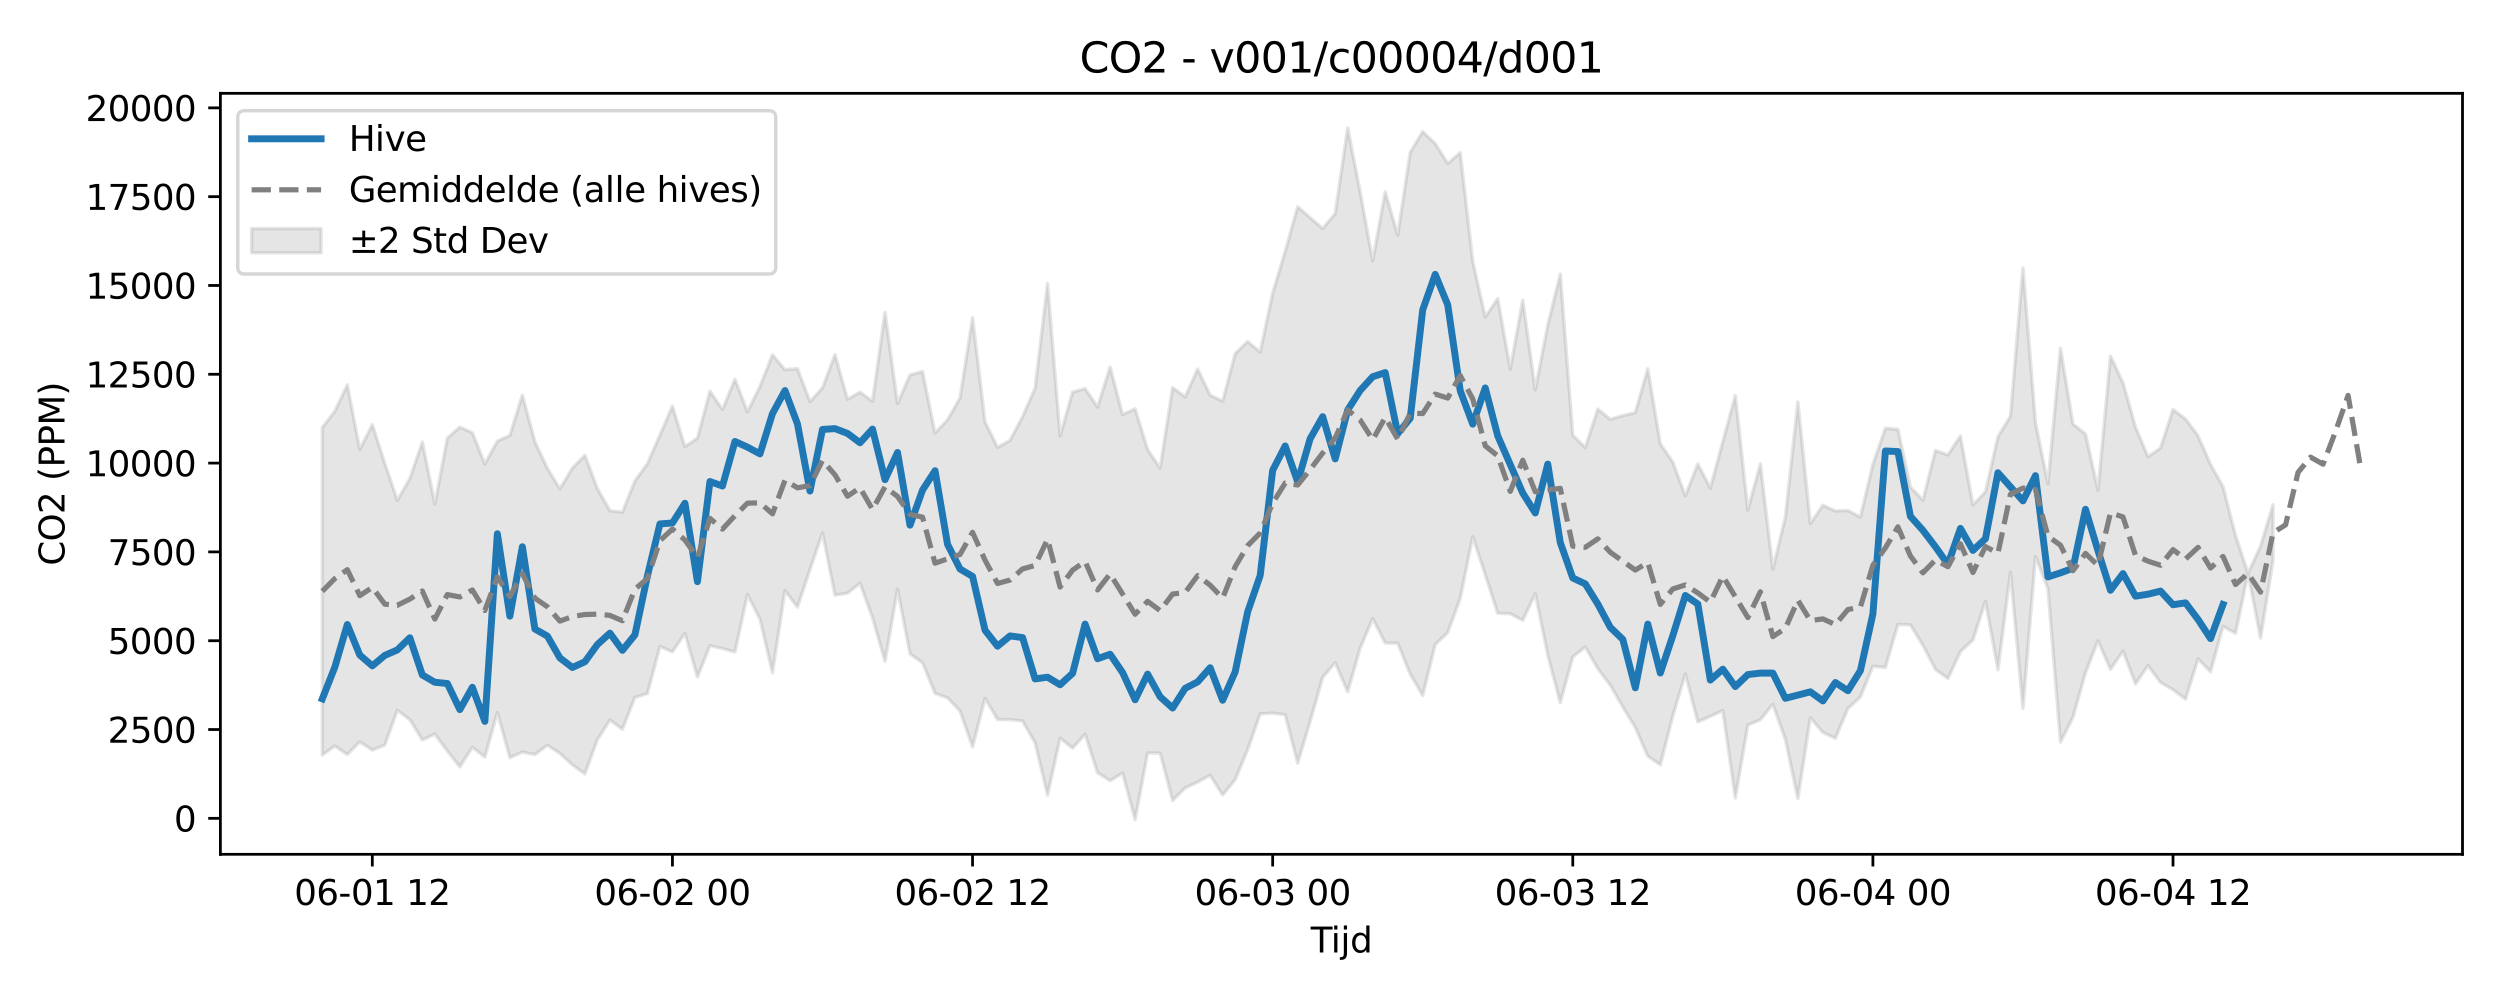 <?xml version="1.0" encoding="utf-8" standalone="no"?>
<!DOCTYPE svg PUBLIC "-//W3C//DTD SVG 1.1//EN"
  "http://www.w3.org/Graphics/SVG/1.1/DTD/svg11.dtd">
<svg xmlns:xlink="http://www.w3.org/1999/xlink" width="720pt" height="288pt" viewBox="0 0 720 288" xmlns="http://www.w3.org/2000/svg" version="1.1">
 <defs>
  <style type="text/css">*{stroke-linejoin: round; stroke-linecap: butt}</style>
 </defs>
 <g id="figure_1">
  <g id="patch_1">
   <path d="M 0 288 
L 720 288 
L 720 0 
L 0 0 
z
" style="fill: #ffffff"/>
  </g>
  <g id="axes_1">
   <g id="patch_2">
    <path d="M 63.47 246.04 
L 709.2 246.04 
L 709.2 26.88 
L 63.47 26.88 
z
" style="fill: #ffffff"/>
   </g>
   <g id="FillBetweenPolyCollection_1">
    <defs>
     <path id="m5e77c7e048" d="M 92.821 -164.884 
L 92.821 -70.531 
L 96.423 -73.142 
L 100.024 -70.719 
L 103.626 -74.332 
L 107.227 -71.975 
L 110.828 -73.435 
L 114.43 -83.427 
L 118.031 -80.747 
L 121.633 -74.902 
L 125.234 -76.586 
L 128.835 -71.693 
L 132.437 -67.148 
L 136.038 -72.791 
L 139.639 -69.965 
L 143.241 -82.774 
L 146.842 -69.795 
L 150.444 -71.397 
L 154.045 -70.68 
L 157.646 -73.363 
L 161.248 -71.029 
L 164.849 -67.706 
L 168.451 -65.147 
L 172.052 -74.966 
L 175.653 -80.617 
L 179.255 -77.968 
L 182.856 -87.15 
L 186.458 -88.252 
L 190.059 -101.834 
L 193.66 -100.257 
L 197.262 -105.578 
L 200.863 -93.008 
L 204.465 -102.047 
L 208.066 -101.211 
L 211.667 -100.236 
L 215.269 -116.774 
L 218.87 -109.688 
L 222.472 -94.23 
L 226.073 -117.886 
L 229.674 -113.158 
L 233.276 -123.954 
L 236.877 -134.523 
L 240.479 -116.588 
L 244.08 -117.158 
L 247.681 -120.013 
L 251.283 -110.102 
L 254.884 -97.567 
L 258.486 -118.265 
L 262.087 -99.675 
L 265.688 -97.133 
L 269.29 -88.314 
L 272.891 -87.012 
L 276.492 -83.213 
L 280.094 -72.883 
L 283.695 -86.874 
L 287.297 -80.772 
L 290.898 -80.747 
L 294.499 -80.342 
L 298.101 -74.076 
L 301.702 -59.028 
L 305.304 -75.405 
L 308.905 -72.541 
L 312.506 -76.539 
L 316.108 -65.428 
L 319.709 -63.16 
L 323.311 -65.345 
L 326.912 -51.922 
L 330.513 -71.128 
L 334.115 -71.117 
L 337.716 -57.455 
L 341.318 -61.055 
L 344.919 -62.745 
L 348.52 -64.737 
L 352.122 -59.037 
L 355.723 -63.426 
L 359.325 -72.067 
L 362.926 -82.403 
L 366.527 -82.618 
L 370.129 -82.153 
L 373.73 -68.209 
L 377.332 -80.244 
L 380.933 -92.896 
L 384.534 -97.152 
L 388.136 -88.748 
L 391.737 -101.334 
L 395.338 -109.847 
L 398.94 -102.78 
L 402.541 -102.758 
L 406.143 -93.853 
L 409.744 -87.694 
L 413.345 -102.353 
L 416.947 -105.808 
L 420.548 -115.62 
L 424.15 -133.458 
L 427.751 -122.473 
L 431.352 -111.38 
L 434.954 -111.251 
L 438.555 -109.346 
L 442.157 -116.989 
L 445.758 -99.314 
L 449.359 -85.659 
L 452.961 -98.775 
L 456.562 -101.677 
L 460.164 -95.427 
L 463.765 -90.651 
L 467.366 -84.391 
L 470.968 -78.47 
L 474.569 -70.212 
L 478.171 -67.707 
L 481.772 -81.826 
L 485.373 -93.867 
L 488.975 -80.093 
L 492.576 -81.715 
L 496.178 -83.335 
L 499.779 -58.168 
L 503.38 -79.198 
L 506.982 -80.708 
L 510.583 -85.168 
L 514.184 -75.058 
L 517.786 -58.022 
L 521.387 -81.299 
L 524.989 -77.036 
L 528.59 -75.376 
L 532.191 -83.924 
L 535.793 -87.275 
L 539.394 -96.122 
L 542.996 -95.77 
L 546.597 -108.165 
L 550.198 -108.031 
L 553.8 -102.14 
L 557.401 -95.224 
L 561.003 -92.574 
L 564.604 -100.34 
L 568.205 -103.677 
L 571.807 -114.842 
L 575.408 -95.103 
L 579.01 -123.201 
L 582.611 -83.991 
L 586.212 -127.722 
L 589.814 -118.406 
L 593.415 -74.262 
L 597.017 -81.434 
L 600.618 -94.208 
L 604.219 -103.433 
L 607.821 -95.23 
L 611.422 -100.482 
L 615.024 -91.047 
L 618.625 -96.301 
L 622.226 -91.45 
L 625.828 -89.365 
L 629.429 -86.647 
L 633.031 -98.203 
L 636.632 -94.536 
L 640.233 -107.62 
L 643.835 -105.586 
L 647.436 -122.826 
L 651.037 -104.245 
L 654.639 -126.512 
L 654.639 -142.659 
L 654.639 -142.659 
L 651.037 -130.694 
L 647.436 -122.903 
L 643.835 -133.742 
L 640.233 -147.856 
L 636.632 -154.26 
L 633.031 -162.497 
L 629.429 -167.338 
L 625.828 -170.048 
L 622.226 -158.958 
L 618.625 -156.466 
L 615.024 -165.035 
L 611.422 -177.755 
L 607.821 -185.412 
L 604.219 -146.808 
L 600.618 -163.03 
L 597.017 -165.844 
L 593.415 -187.699 
L 589.814 -148.713 
L 586.212 -166.329 
L 582.611 -210.866 
L 579.01 -168.121 
L 575.408 -162.222 
L 571.807 -146.349 
L 568.205 -142.56 
L 564.604 -162.431 
L 561.003 -156.989 
L 557.401 -158.252 
L 553.8 -143.925 
L 550.198 -147.751 
L 546.597 -164.363 
L 542.996 -164.685 
L 539.394 -154.299 
L 535.793 -139.07 
L 532.191 -140.981 
L 528.59 -140.847 
L 524.989 -142.489 
L 521.387 -137.21 
L 517.786 -172.231 
L 514.184 -139.038 
L 510.583 -124.137 
L 506.982 -154.407 
L 503.38 -141.091 
L 499.779 -174.089 
L 496.178 -160.823 
L 492.576 -147.425 
L 488.975 -154.394 
L 485.373 -145.205 
L 481.772 -154.927 
L 478.171 -160.161 
L 474.569 -181.798 
L 470.968 -169.161 
L 467.366 -168.302 
L 463.765 -167.244 
L 460.164 -170.182 
L 456.562 -159.071 
L 452.961 -162.669 
L 449.359 -209.066 
L 445.758 -194.357 
L 442.157 -175.751 
L 438.555 -201.558 
L 434.954 -181.722 
L 431.352 -201.997 
L 427.751 -196.712 
L 424.15 -212.756 
L 420.548 -244.054 
L 416.947 -240.908 
L 413.345 -246.646 
L 409.744 -250.106 
L 406.143 -244.151 
L 402.541 -220.302 
L 398.94 -232.76 
L 395.338 -212.872 
L 391.737 -232.686 
L 388.136 -251.158 
L 384.534 -226.536 
L 380.933 -222.183 
L 377.332 -225.323 
L 373.73 -228.429 
L 370.129 -215.618 
L 366.527 -203.591 
L 362.926 -186.586 
L 359.325 -189.642 
L 355.723 -186.147 
L 352.122 -172.445 
L 348.52 -174.217 
L 344.919 -181.702 
L 341.318 -173.677 
L 337.716 -176.391 
L 334.115 -153.179 
L 330.513 -158.526 
L 326.912 -170.269 
L 323.311 -168.569 
L 319.709 -182.279 
L 316.108 -170.776 
L 312.506 -176.071 
L 308.905 -175.058 
L 305.304 -162.447 
L 301.702 -206.391 
L 298.101 -176.218 
L 294.499 -167.98 
L 290.898 -161.168 
L 287.297 -159.151 
L 283.695 -166.44 
L 280.094 -196.514 
L 276.492 -173.44 
L 272.891 -167.089 
L 269.29 -163.283 
L 265.688 -180.995 
L 262.087 -180.016 
L 258.486 -171.759 
L 254.884 -198.045 
L 251.283 -172.416 
L 247.681 -175.065 
L 244.08 -173.004 
L 240.479 -185.886 
L 236.877 -176.278 
L 233.276 -172.33 
L 229.674 -181.848 
L 226.073 -181.511 
L 222.472 -185.818 
L 218.87 -176.689 
L 215.269 -169.393 
L 211.667 -178.76 
L 208.066 -170.03 
L 204.465 -175.371 
L 200.863 -161.833 
L 197.262 -159.341 
L 193.66 -171.034 
L 190.059 -162.691 
L 186.458 -154.461 
L 182.856 -149.505 
L 179.255 -140.492 
L 175.653 -140.922 
L 172.052 -147.29 
L 168.451 -156.882 
L 164.849 -153.195 
L 161.248 -147.209 
L 157.646 -153.119 
L 154.045 -160.793 
L 150.444 -174.234 
L 146.842 -162.597 
L 143.241 -160.969 
L 139.639 -154.393 
L 136.038 -163.375 
L 132.437 -165.004 
L 128.835 -161.834 
L 125.234 -142.823 
L 121.633 -160.672 
L 118.031 -150.177 
L 114.43 -143.923 
L 110.828 -154.548 
L 107.227 -165.699 
L 103.626 -158.565 
L 100.024 -177.156 
L 96.423 -169.575 
L 92.821 -164.884 
z
" style="stroke: #808080; stroke-opacity: 0.2"/>
    </defs>
    <g clip-path="url(#p3074b20dff)">
     <use xlink:href="#m5e77c7e048" x="0" y="288" style="fill: #808080; fill-opacity: 0.2; stroke: #808080; stroke-opacity: 0.2"/>
    </g>
   </g>
   <g id="matplotlib.axis_1">
    <g id="xtick_1">
     <g id="line2d_1">
      <defs>
       <path id="m4de049eb2b" d="M 0 0 
L 0 3.5 
" style="stroke: #000000; stroke-width: 0.8"/>
      </defs>
      <g>
       <use xlink:href="#m4de049eb2b" x="107.227" y="246.04" style="stroke: #000000; stroke-width: 0.8"/>
      </g>
     </g>
     <g id="text_1">
      <!-- 06-01 12 -->
      <g transform="translate(84.746 260.638) scale(0.1 -0.1)">
       <defs>
        <path id="DejaVuSans-30" d="M 2034 4250 
Q 1547 4250 1301 3770 
Q 1056 3291 1056 2328 
Q 1056 1369 1301 889 
Q 1547 409 2034 409 
Q 2525 409 2770 889 
Q 3016 1369 3016 2328 
Q 3016 3291 2770 3770 
Q 2525 4250 2034 4250 
z
M 2034 4750 
Q 2819 4750 3233 4129 
Q 3647 3509 3647 2328 
Q 3647 1150 3233 529 
Q 2819 -91 2034 -91 
Q 1250 -91 836 529 
Q 422 1150 422 2328 
Q 422 3509 836 4129 
Q 1250 4750 2034 4750 
z
" transform="scale(0.016)"/>
        <path id="DejaVuSans-36" d="M 2113 2584 
Q 1688 2584 1439 2293 
Q 1191 2003 1191 1497 
Q 1191 994 1439 701 
Q 1688 409 2113 409 
Q 2538 409 2786 701 
Q 3034 994 3034 1497 
Q 3034 2003 2786 2293 
Q 2538 2584 2113 2584 
z
M 3366 4563 
L 3366 3988 
Q 3128 4100 2886 4159 
Q 2644 4219 2406 4219 
Q 1781 4219 1451 3797 
Q 1122 3375 1075 2522 
Q 1259 2794 1537 2939 
Q 1816 3084 2150 3084 
Q 2853 3084 3261 2657 
Q 3669 2231 3669 1497 
Q 3669 778 3244 343 
Q 2819 -91 2113 -91 
Q 1303 -91 875 529 
Q 447 1150 447 2328 
Q 447 3434 972 4092 
Q 1497 4750 2381 4750 
Q 2619 4750 2861 4703 
Q 3103 4656 3366 4563 
z
" transform="scale(0.016)"/>
        <path id="DejaVuSans-2d" d="M 313 2009 
L 1997 2009 
L 1997 1497 
L 313 1497 
L 313 2009 
z
" transform="scale(0.016)"/>
        <path id="DejaVuSans-31" d="M 794 531 
L 1825 531 
L 1825 4091 
L 703 3866 
L 703 4441 
L 1819 4666 
L 2450 4666 
L 2450 531 
L 3481 531 
L 3481 0 
L 794 0 
L 794 531 
z
" transform="scale(0.016)"/>
        <path id="DejaVuSans-20" transform="scale(0.016)"/>
        <path id="DejaVuSans-32" d="M 1228 531 
L 3431 531 
L 3431 0 
L 469 0 
L 469 531 
Q 828 903 1448 1529 
Q 2069 2156 2228 2338 
Q 2531 2678 2651 2914 
Q 2772 3150 2772 3378 
Q 2772 3750 2511 3984 
Q 2250 4219 1831 4219 
Q 1534 4219 1204 4116 
Q 875 4013 500 3803 
L 500 4441 
Q 881 4594 1212 4672 
Q 1544 4750 1819 4750 
Q 2544 4750 2975 4387 
Q 3406 4025 3406 3419 
Q 3406 3131 3298 2873 
Q 3191 2616 2906 2266 
Q 2828 2175 2409 1742 
Q 1991 1309 1228 531 
z
" transform="scale(0.016)"/>
       </defs>
       <use xlink:href="#DejaVuSans-30"/>
       <use xlink:href="#DejaVuSans-36" transform="translate(63.623 0)"/>
       <use xlink:href="#DejaVuSans-2d" transform="translate(127.246 0)"/>
       <use xlink:href="#DejaVuSans-30" transform="translate(163.33 0)"/>
       <use xlink:href="#DejaVuSans-31" transform="translate(226.953 0)"/>
       <use xlink:href="#DejaVuSans-20" transform="translate(290.576 0)"/>
       <use xlink:href="#DejaVuSans-31" transform="translate(322.363 0)"/>
       <use xlink:href="#DejaVuSans-32" transform="translate(385.986 0)"/>
      </g>
     </g>
    </g>
    <g id="xtick_2">
     <g id="line2d_2">
      <g>
       <use xlink:href="#m4de049eb2b" x="193.66" y="246.04" style="stroke: #000000; stroke-width: 0.8"/>
      </g>
     </g>
     <g id="text_2">
      <!-- 06-02 00 -->
      <g transform="translate(171.18 260.638) scale(0.1 -0.1)">
       <use xlink:href="#DejaVuSans-30"/>
       <use xlink:href="#DejaVuSans-36" transform="translate(63.623 0)"/>
       <use xlink:href="#DejaVuSans-2d" transform="translate(127.246 0)"/>
       <use xlink:href="#DejaVuSans-30" transform="translate(163.33 0)"/>
       <use xlink:href="#DejaVuSans-32" transform="translate(226.953 0)"/>
       <use xlink:href="#DejaVuSans-20" transform="translate(290.576 0)"/>
       <use xlink:href="#DejaVuSans-30" transform="translate(322.363 0)"/>
       <use xlink:href="#DejaVuSans-30" transform="translate(385.986 0)"/>
      </g>
     </g>
    </g>
    <g id="xtick_3">
     <g id="line2d_3">
      <g>
       <use xlink:href="#m4de049eb2b" x="280.094" y="246.04" style="stroke: #000000; stroke-width: 0.8"/>
      </g>
     </g>
     <g id="text_3">
      <!-- 06-02 12 -->
      <g transform="translate(257.613 260.638) scale(0.1 -0.1)">
       <use xlink:href="#DejaVuSans-30"/>
       <use xlink:href="#DejaVuSans-36" transform="translate(63.623 0)"/>
       <use xlink:href="#DejaVuSans-2d" transform="translate(127.246 0)"/>
       <use xlink:href="#DejaVuSans-30" transform="translate(163.33 0)"/>
       <use xlink:href="#DejaVuSans-32" transform="translate(226.953 0)"/>
       <use xlink:href="#DejaVuSans-20" transform="translate(290.576 0)"/>
       <use xlink:href="#DejaVuSans-31" transform="translate(322.363 0)"/>
       <use xlink:href="#DejaVuSans-32" transform="translate(385.986 0)"/>
      </g>
     </g>
    </g>
    <g id="xtick_4">
     <g id="line2d_4">
      <g>
       <use xlink:href="#m4de049eb2b" x="366.527" y="246.04" style="stroke: #000000; stroke-width: 0.8"/>
      </g>
     </g>
     <g id="text_4">
      <!-- 06-03 00 -->
      <g transform="translate(344.047 260.638) scale(0.1 -0.1)">
       <defs>
        <path id="DejaVuSans-33" d="M 2597 2516 
Q 3050 2419 3304 2112 
Q 3559 1806 3559 1356 
Q 3559 666 3084 287 
Q 2609 -91 1734 -91 
Q 1441 -91 1130 -33 
Q 819 25 488 141 
L 488 750 
Q 750 597 1062 519 
Q 1375 441 1716 441 
Q 2309 441 2620 675 
Q 2931 909 2931 1356 
Q 2931 1769 2642 2001 
Q 2353 2234 1838 2234 
L 1294 2234 
L 1294 2753 
L 1863 2753 
Q 2328 2753 2575 2939 
Q 2822 3125 2822 3475 
Q 2822 3834 2567 4026 
Q 2313 4219 1838 4219 
Q 1578 4219 1281 4162 
Q 984 4106 628 3988 
L 628 4550 
Q 988 4650 1302 4700 
Q 1616 4750 1894 4750 
Q 2613 4750 3031 4423 
Q 3450 4097 3450 3541 
Q 3450 3153 3228 2886 
Q 3006 2619 2597 2516 
z
" transform="scale(0.016)"/>
       </defs>
       <use xlink:href="#DejaVuSans-30"/>
       <use xlink:href="#DejaVuSans-36" transform="translate(63.623 0)"/>
       <use xlink:href="#DejaVuSans-2d" transform="translate(127.246 0)"/>
       <use xlink:href="#DejaVuSans-30" transform="translate(163.33 0)"/>
       <use xlink:href="#DejaVuSans-33" transform="translate(226.953 0)"/>
       <use xlink:href="#DejaVuSans-20" transform="translate(290.576 0)"/>
       <use xlink:href="#DejaVuSans-30" transform="translate(322.363 0)"/>
       <use xlink:href="#DejaVuSans-30" transform="translate(385.986 0)"/>
      </g>
     </g>
    </g>
    <g id="xtick_5">
     <g id="line2d_5">
      <g>
       <use xlink:href="#m4de049eb2b" x="452.961" y="246.04" style="stroke: #000000; stroke-width: 0.8"/>
      </g>
     </g>
     <g id="text_5">
      <!-- 06-03 12 -->
      <g transform="translate(430.48 260.638) scale(0.1 -0.1)">
       <use xlink:href="#DejaVuSans-30"/>
       <use xlink:href="#DejaVuSans-36" transform="translate(63.623 0)"/>
       <use xlink:href="#DejaVuSans-2d" transform="translate(127.246 0)"/>
       <use xlink:href="#DejaVuSans-30" transform="translate(163.33 0)"/>
       <use xlink:href="#DejaVuSans-33" transform="translate(226.953 0)"/>
       <use xlink:href="#DejaVuSans-20" transform="translate(290.576 0)"/>
       <use xlink:href="#DejaVuSans-31" transform="translate(322.363 0)"/>
       <use xlink:href="#DejaVuSans-32" transform="translate(385.986 0)"/>
      </g>
     </g>
    </g>
    <g id="xtick_6">
     <g id="line2d_6">
      <g>
       <use xlink:href="#m4de049eb2b" x="539.394" y="246.04" style="stroke: #000000; stroke-width: 0.8"/>
      </g>
     </g>
     <g id="text_6">
      <!-- 06-04 00 -->
      <g transform="translate(516.914 260.638) scale(0.1 -0.1)">
       <defs>
        <path id="DejaVuSans-34" d="M 2419 4116 
L 825 1625 
L 2419 1625 
L 2419 4116 
z
M 2253 4666 
L 3047 4666 
L 3047 1625 
L 3713 1625 
L 3713 1100 
L 3047 1100 
L 3047 0 
L 2419 0 
L 2419 1100 
L 313 1100 
L 313 1709 
L 2253 4666 
z
" transform="scale(0.016)"/>
       </defs>
       <use xlink:href="#DejaVuSans-30"/>
       <use xlink:href="#DejaVuSans-36" transform="translate(63.623 0)"/>
       <use xlink:href="#DejaVuSans-2d" transform="translate(127.246 0)"/>
       <use xlink:href="#DejaVuSans-30" transform="translate(163.33 0)"/>
       <use xlink:href="#DejaVuSans-34" transform="translate(226.953 0)"/>
       <use xlink:href="#DejaVuSans-20" transform="translate(290.576 0)"/>
       <use xlink:href="#DejaVuSans-30" transform="translate(322.363 0)"/>
       <use xlink:href="#DejaVuSans-30" transform="translate(385.986 0)"/>
      </g>
     </g>
    </g>
    <g id="xtick_7">
     <g id="line2d_7">
      <g>
       <use xlink:href="#m4de049eb2b" x="625.828" y="246.04" style="stroke: #000000; stroke-width: 0.8"/>
      </g>
     </g>
     <g id="text_7">
      <!-- 06-04 12 -->
      <g transform="translate(603.347 260.638) scale(0.1 -0.1)">
       <use xlink:href="#DejaVuSans-30"/>
       <use xlink:href="#DejaVuSans-36" transform="translate(63.623 0)"/>
       <use xlink:href="#DejaVuSans-2d" transform="translate(127.246 0)"/>
       <use xlink:href="#DejaVuSans-30" transform="translate(163.33 0)"/>
       <use xlink:href="#DejaVuSans-34" transform="translate(226.953 0)"/>
       <use xlink:href="#DejaVuSans-20" transform="translate(290.576 0)"/>
       <use xlink:href="#DejaVuSans-31" transform="translate(322.363 0)"/>
       <use xlink:href="#DejaVuSans-32" transform="translate(385.986 0)"/>
      </g>
     </g>
    </g>
    <g id="text_8">
     <!-- Tijd -->
     <g transform="translate(377.485 274.317) scale(0.1 -0.1)">
      <defs>
       <path id="DejaVuSans-54" d="M -19 4666 
L 3928 4666 
L 3928 4134 
L 2272 4134 
L 2272 0 
L 1638 0 
L 1638 4134 
L -19 4134 
L -19 4666 
z
" transform="scale(0.016)"/>
       <path id="DejaVuSans-69" d="M 603 3500 
L 1178 3500 
L 1178 0 
L 603 0 
L 603 3500 
z
M 603 4863 
L 1178 4863 
L 1178 4134 
L 603 4134 
L 603 4863 
z
" transform="scale(0.016)"/>
       <path id="DejaVuSans-6a" d="M 603 3500 
L 1178 3500 
L 1178 -63 
Q 1178 -731 923 -1031 
Q 669 -1331 103 -1331 
L -116 -1331 
L -116 -844 
L 38 -844 
Q 366 -844 484 -692 
Q 603 -541 603 -63 
L 603 3500 
z
M 603 4863 
L 1178 4863 
L 1178 4134 
L 603 4134 
L 603 4863 
z
" transform="scale(0.016)"/>
       <path id="DejaVuSans-64" d="M 2906 2969 
L 2906 4863 
L 3481 4863 
L 3481 0 
L 2906 0 
L 2906 525 
Q 2725 213 2448 61 
Q 2172 -91 1784 -91 
Q 1150 -91 751 415 
Q 353 922 353 1747 
Q 353 2572 751 3078 
Q 1150 3584 1784 3584 
Q 2172 3584 2448 3432 
Q 2725 3281 2906 2969 
z
M 947 1747 
Q 947 1113 1208 752 
Q 1469 391 1925 391 
Q 2381 391 2643 752 
Q 2906 1113 2906 1747 
Q 2906 2381 2643 2742 
Q 2381 3103 1925 3103 
Q 1469 3103 1208 2742 
Q 947 2381 947 1747 
z
" transform="scale(0.016)"/>
      </defs>
      <use xlink:href="#DejaVuSans-54"/>
      <use xlink:href="#DejaVuSans-69" transform="translate(57.959 0)"/>
      <use xlink:href="#DejaVuSans-6a" transform="translate(85.742 0)"/>
      <use xlink:href="#DejaVuSans-64" transform="translate(113.525 0)"/>
     </g>
    </g>
   </g>
   <g id="matplotlib.axis_2">
    <g id="ytick_1">
     <g id="line2d_8">
      <defs>
       <path id="mc293774264" d="M 0 0 
L -3.5 0 
" style="stroke: #000000; stroke-width: 0.8"/>
      </defs>
      <g>
       <use xlink:href="#mc293774264" x="63.47" y="235.682" style="stroke: #000000; stroke-width: 0.8"/>
      </g>
     </g>
     <g id="text_9">
      <!-- 0 -->
      <g transform="translate(50.108 239.481) scale(0.1 -0.1)">
       <use xlink:href="#DejaVuSans-30"/>
      </g>
     </g>
    </g>
    <g id="ytick_2">
     <g id="line2d_9">
      <g>
       <use xlink:href="#mc293774264" x="63.47" y="210.104" style="stroke: #000000; stroke-width: 0.8"/>
      </g>
     </g>
     <g id="text_10">
      <!-- 2500 -->
      <g transform="translate(31.02 213.903) scale(0.1 -0.1)">
       <defs>
        <path id="DejaVuSans-35" d="M 691 4666 
L 3169 4666 
L 3169 4134 
L 1269 4134 
L 1269 2991 
Q 1406 3038 1543 3061 
Q 1681 3084 1819 3084 
Q 2600 3084 3056 2656 
Q 3513 2228 3513 1497 
Q 3513 744 3044 326 
Q 2575 -91 1722 -91 
Q 1428 -91 1123 -41 
Q 819 9 494 109 
L 494 744 
Q 775 591 1075 516 
Q 1375 441 1709 441 
Q 2250 441 2565 725 
Q 2881 1009 2881 1497 
Q 2881 1984 2565 2268 
Q 2250 2553 1709 2553 
Q 1456 2553 1204 2497 
Q 953 2441 691 2322 
L 691 4666 
z
" transform="scale(0.016)"/>
       </defs>
       <use xlink:href="#DejaVuSans-32"/>
       <use xlink:href="#DejaVuSans-35" transform="translate(63.623 0)"/>
       <use xlink:href="#DejaVuSans-30" transform="translate(127.246 0)"/>
       <use xlink:href="#DejaVuSans-30" transform="translate(190.869 0)"/>
      </g>
     </g>
    </g>
    <g id="ytick_3">
     <g id="line2d_10">
      <g>
       <use xlink:href="#mc293774264" x="63.47" y="184.527" style="stroke: #000000; stroke-width: 0.8"/>
      </g>
     </g>
     <g id="text_11">
      <!-- 5000 -->
      <g transform="translate(31.02 188.326) scale(0.1 -0.1)">
       <use xlink:href="#DejaVuSans-35"/>
       <use xlink:href="#DejaVuSans-30" transform="translate(63.623 0)"/>
       <use xlink:href="#DejaVuSans-30" transform="translate(127.246 0)"/>
       <use xlink:href="#DejaVuSans-30" transform="translate(190.869 0)"/>
      </g>
     </g>
    </g>
    <g id="ytick_4">
     <g id="line2d_11">
      <g>
       <use xlink:href="#mc293774264" x="63.47" y="158.949" style="stroke: #000000; stroke-width: 0.8"/>
      </g>
     </g>
     <g id="text_12">
      <!-- 7500 -->
      <g transform="translate(31.02 162.749) scale(0.1 -0.1)">
       <defs>
        <path id="DejaVuSans-37" d="M 525 4666 
L 3525 4666 
L 3525 4397 
L 1831 0 
L 1172 0 
L 2766 4134 
L 525 4134 
L 525 4666 
z
" transform="scale(0.016)"/>
       </defs>
       <use xlink:href="#DejaVuSans-37"/>
       <use xlink:href="#DejaVuSans-35" transform="translate(63.623 0)"/>
       <use xlink:href="#DejaVuSans-30" transform="translate(127.246 0)"/>
       <use xlink:href="#DejaVuSans-30" transform="translate(190.869 0)"/>
      </g>
     </g>
    </g>
    <g id="ytick_5">
     <g id="line2d_12">
      <g>
       <use xlink:href="#mc293774264" x="63.47" y="133.372" style="stroke: #000000; stroke-width: 0.8"/>
      </g>
     </g>
     <g id="text_13">
      <!-- 10000 -->
      <g transform="translate(24.657 137.171) scale(0.1 -0.1)">
       <use xlink:href="#DejaVuSans-31"/>
       <use xlink:href="#DejaVuSans-30" transform="translate(63.623 0)"/>
       <use xlink:href="#DejaVuSans-30" transform="translate(127.246 0)"/>
       <use xlink:href="#DejaVuSans-30" transform="translate(190.869 0)"/>
       <use xlink:href="#DejaVuSans-30" transform="translate(254.492 0)"/>
      </g>
     </g>
    </g>
    <g id="ytick_6">
     <g id="line2d_13">
      <g>
       <use xlink:href="#mc293774264" x="63.47" y="107.795" style="stroke: #000000; stroke-width: 0.8"/>
      </g>
     </g>
     <g id="text_14">
      <!-- 12500 -->
      <g transform="translate(24.657 111.594) scale(0.1 -0.1)">
       <use xlink:href="#DejaVuSans-31"/>
       <use xlink:href="#DejaVuSans-32" transform="translate(63.623 0)"/>
       <use xlink:href="#DejaVuSans-35" transform="translate(127.246 0)"/>
       <use xlink:href="#DejaVuSans-30" transform="translate(190.869 0)"/>
       <use xlink:href="#DejaVuSans-30" transform="translate(254.492 0)"/>
      </g>
     </g>
    </g>
    <g id="ytick_7">
     <g id="line2d_14">
      <g>
       <use xlink:href="#mc293774264" x="63.47" y="82.217" style="stroke: #000000; stroke-width: 0.8"/>
      </g>
     </g>
     <g id="text_15">
      <!-- 15000 -->
      <g transform="translate(24.657 86.016) scale(0.1 -0.1)">
       <use xlink:href="#DejaVuSans-31"/>
       <use xlink:href="#DejaVuSans-35" transform="translate(63.623 0)"/>
       <use xlink:href="#DejaVuSans-30" transform="translate(127.246 0)"/>
       <use xlink:href="#DejaVuSans-30" transform="translate(190.869 0)"/>
       <use xlink:href="#DejaVuSans-30" transform="translate(254.492 0)"/>
      </g>
     </g>
    </g>
    <g id="ytick_8">
     <g id="line2d_15">
      <g>
       <use xlink:href="#mc293774264" x="63.47" y="56.64" style="stroke: #000000; stroke-width: 0.8"/>
      </g>
     </g>
     <g id="text_16">
      <!-- 17500 -->
      <g transform="translate(24.657 60.439) scale(0.1 -0.1)">
       <use xlink:href="#DejaVuSans-31"/>
       <use xlink:href="#DejaVuSans-37" transform="translate(63.623 0)"/>
       <use xlink:href="#DejaVuSans-35" transform="translate(127.246 0)"/>
       <use xlink:href="#DejaVuSans-30" transform="translate(190.869 0)"/>
       <use xlink:href="#DejaVuSans-30" transform="translate(254.492 0)"/>
      </g>
     </g>
    </g>
    <g id="ytick_9">
     <g id="line2d_16">
      <g>
       <use xlink:href="#mc293774264" x="63.47" y="31.062" style="stroke: #000000; stroke-width: 0.8"/>
      </g>
     </g>
     <g id="text_17">
      <!-- 20000 -->
      <g transform="translate(24.657 34.862) scale(0.1 -0.1)">
       <use xlink:href="#DejaVuSans-32"/>
       <use xlink:href="#DejaVuSans-30" transform="translate(63.623 0)"/>
       <use xlink:href="#DejaVuSans-30" transform="translate(127.246 0)"/>
       <use xlink:href="#DejaVuSans-30" transform="translate(190.869 0)"/>
       <use xlink:href="#DejaVuSans-30" transform="translate(254.492 0)"/>
      </g>
     </g>
    </g>
    <g id="text_18">
     <!-- CO2 (PPM) -->
     <g transform="translate(18.578 162.903) rotate(-90) scale(0.1 -0.1)">
      <defs>
       <path id="DejaVuSans-43" d="M 4122 4306 
L 4122 3641 
Q 3803 3938 3442 4084 
Q 3081 4231 2675 4231 
Q 1875 4231 1450 3742 
Q 1025 3253 1025 2328 
Q 1025 1406 1450 917 
Q 1875 428 2675 428 
Q 3081 428 3442 575 
Q 3803 722 4122 1019 
L 4122 359 
Q 3791 134 3420 21 
Q 3050 -91 2638 -91 
Q 1578 -91 968 557 
Q 359 1206 359 2328 
Q 359 3453 968 4101 
Q 1578 4750 2638 4750 
Q 3056 4750 3426 4639 
Q 3797 4528 4122 4306 
z
" transform="scale(0.016)"/>
       <path id="DejaVuSans-4f" d="M 2522 4238 
Q 1834 4238 1429 3725 
Q 1025 3213 1025 2328 
Q 1025 1447 1429 934 
Q 1834 422 2522 422 
Q 3209 422 3611 934 
Q 4013 1447 4013 2328 
Q 4013 3213 3611 3725 
Q 3209 4238 2522 4238 
z
M 2522 4750 
Q 3503 4750 4090 4092 
Q 4678 3434 4678 2328 
Q 4678 1225 4090 567 
Q 3503 -91 2522 -91 
Q 1538 -91 948 565 
Q 359 1222 359 2328 
Q 359 3434 948 4092 
Q 1538 4750 2522 4750 
z
" transform="scale(0.016)"/>
       <path id="DejaVuSans-28" d="M 1984 4856 
Q 1566 4138 1362 3434 
Q 1159 2731 1159 2009 
Q 1159 1288 1364 580 
Q 1569 -128 1984 -844 
L 1484 -844 
Q 1016 -109 783 600 
Q 550 1309 550 2009 
Q 550 2706 781 3412 
Q 1013 4119 1484 4856 
L 1984 4856 
z
" transform="scale(0.016)"/>
       <path id="DejaVuSans-50" d="M 1259 4147 
L 1259 2394 
L 2053 2394 
Q 2494 2394 2734 2622 
Q 2975 2850 2975 3272 
Q 2975 3691 2734 3919 
Q 2494 4147 2053 4147 
L 1259 4147 
z
M 628 4666 
L 2053 4666 
Q 2838 4666 3239 4311 
Q 3641 3956 3641 3272 
Q 3641 2581 3239 2228 
Q 2838 1875 2053 1875 
L 1259 1875 
L 1259 0 
L 628 0 
L 628 4666 
z
" transform="scale(0.016)"/>
       <path id="DejaVuSans-4d" d="M 628 4666 
L 1569 4666 
L 2759 1491 
L 3956 4666 
L 4897 4666 
L 4897 0 
L 4281 0 
L 4281 4097 
L 3078 897 
L 2444 897 
L 1241 4097 
L 1241 0 
L 628 0 
L 628 4666 
z
" transform="scale(0.016)"/>
       <path id="DejaVuSans-29" d="M 513 4856 
L 1013 4856 
Q 1481 4119 1714 3412 
Q 1947 2706 1947 2009 
Q 1947 1309 1714 600 
Q 1481 -109 1013 -844 
L 513 -844 
Q 928 -128 1133 580 
Q 1338 1288 1338 2009 
Q 1338 2731 1133 3434 
Q 928 4138 513 4856 
z
" transform="scale(0.016)"/>
      </defs>
      <use xlink:href="#DejaVuSans-43"/>
      <use xlink:href="#DejaVuSans-4f" transform="translate(69.824 0)"/>
      <use xlink:href="#DejaVuSans-32" transform="translate(148.535 0)"/>
      <use xlink:href="#DejaVuSans-20" transform="translate(212.158 0)"/>
      <use xlink:href="#DejaVuSans-28" transform="translate(243.945 0)"/>
      <use xlink:href="#DejaVuSans-50" transform="translate(282.959 0)"/>
      <use xlink:href="#DejaVuSans-50" transform="translate(343.262 0)"/>
      <use xlink:href="#DejaVuSans-4d" transform="translate(403.564 0)"/>
      <use xlink:href="#DejaVuSans-29" transform="translate(489.844 0)"/>
     </g>
    </g>
   </g>
   <g id="line2d_17">
    <path d="M 92.821 201.265 
L 96.423 192.142 
L 100.024 179.865 
L 103.626 188.667 
L 107.227 191.763 
L 110.828 188.752 
L 114.43 187.18 
L 118.031 183.683 
L 121.633 194.393 
L 125.234 196.494 
L 128.835 196.845 
L 132.437 204.358 
L 136.038 197.94 
L 139.639 207.751 
L 143.241 153.728 
L 146.842 177.454 
L 150.444 157.469 
L 154.045 181.151 
L 157.646 183.197 
L 161.248 189.479 
L 164.849 192.241 
L 168.451 190.584 
L 172.052 185.625 
L 175.653 182.348 
L 179.255 187.293 
L 182.856 182.835 
L 186.458 165.848 
L 190.059 150.894 
L 193.66 150.611 
L 197.262 144.94 
L 200.863 167.513 
L 204.465 138.675 
L 208.066 139.971 
L 211.667 127.145 
L 215.269 128.775 
L 218.87 130.715 
L 222.472 119.124 
L 226.073 112.487 
L 229.674 122.108 
L 233.276 141.417 
L 236.877 123.68 
L 240.479 123.441 
L 244.08 124.822 
L 247.681 127.51 
L 251.283 123.581 
L 254.884 138.146 
L 258.486 130.32 
L 262.087 151.249 
L 265.688 141.154 
L 269.29 135.572 
L 272.891 156.76 
L 276.492 163.874 
L 280.094 166.002 
L 283.695 181.512 
L 287.297 186.106 
L 290.898 183.142 
L 294.499 183.626 
L 298.101 195.518 
L 301.702 195.037 
L 305.304 197.217 
L 308.905 193.915 
L 312.506 179.746 
L 316.108 189.721 
L 319.709 188.418 
L 323.311 193.711 
L 326.912 201.531 
L 330.513 194.151 
L 334.115 200.671 
L 337.716 203.914 
L 341.318 198.247 
L 344.919 196.388 
L 348.52 192.313 
L 352.122 201.67 
L 355.723 193.52 
L 359.325 176.206 
L 362.926 165.773 
L 366.527 135.459 
L 370.129 128.444 
L 373.73 138.771 
L 377.332 126.323 
L 380.933 120.004 
L 384.534 132.161 
L 388.136 118.087 
L 391.737 112.436 
L 395.338 108.49 
L 398.94 107.3 
L 402.541 124.884 
L 406.143 120.454 
L 409.744 89.219 
L 413.345 79.018 
L 416.947 87.803 
L 420.548 112.521 
L 424.15 122.159 
L 427.751 111.733 
L 431.352 125.556 
L 438.555 142.014 
L 442.157 147.729 
L 445.758 133.665 
L 449.359 156.243 
L 452.961 166.459 
L 456.562 168.161 
L 460.164 173.962 
L 463.765 180.673 
L 467.366 184.141 
L 470.968 198.09 
L 474.569 179.746 
L 478.171 193.83 
L 481.772 183.06 
L 485.373 171.493 
L 488.975 173.965 
L 492.576 195.859 
L 496.178 192.722 
L 499.779 197.73 
L 503.38 194.277 
L 506.982 193.851 
L 510.583 193.854 
L 514.184 201.111 
L 521.387 199.249 
L 524.989 201.861 
L 528.59 196.565 
L 532.191 198.929 
L 535.793 193.155 
L 539.394 176.83 
L 542.996 129.89 
L 546.597 130.047 
L 550.198 148.701 
L 553.8 152.732 
L 557.401 157.462 
L 561.003 162.554 
L 564.604 152.187 
L 568.205 158.516 
L 571.807 155.15 
L 575.408 136.158 
L 582.611 144.251 
L 586.212 136.987 
L 589.814 166.155 
L 593.415 164.986 
L 597.017 163.632 
L 600.618 146.676 
L 604.219 158.602 
L 607.821 169.995 
L 611.422 165.197 
L 615.024 171.694 
L 618.625 171.134 
L 622.226 170.238 
L 625.828 174.163 
L 629.429 173.621 
L 633.031 178.398 
L 636.632 183.906 
L 640.233 174.091 
L 640.233 174.091 
" clip-path="url(#p3074b20dff)" style="fill: none; stroke: #1f77b4; stroke-width: 2; stroke-linecap: square"/>
   </g>
   <g id="line2d_18">
    <path d="M 92.821 170.293 
L 96.423 166.641 
L 100.024 164.062 
L 103.626 171.552 
L 107.227 169.163 
L 110.828 174.009 
L 114.43 174.325 
L 118.031 172.538 
L 121.633 170.213 
L 125.234 178.296 
L 128.835 171.236 
L 132.437 171.924 
L 136.038 169.917 
L 139.639 175.821 
L 143.241 166.129 
L 146.842 171.804 
L 150.444 165.184 
L 154.045 172.263 
L 157.646 174.759 
L 161.248 178.881 
L 164.849 177.549 
L 168.451 176.986 
L 172.052 176.872 
L 175.653 177.231 
L 179.255 178.77 
L 182.856 169.672 
L 186.458 166.644 
L 190.059 155.737 
L 193.66 152.355 
L 197.262 155.541 
L 200.863 160.58 
L 204.465 149.291 
L 208.066 152.379 
L 211.667 148.502 
L 215.269 144.916 
L 218.87 144.811 
L 222.472 147.976 
L 226.073 138.301 
L 229.674 140.497 
L 233.276 139.858 
L 236.877 132.6 
L 240.479 136.763 
L 244.08 142.919 
L 247.681 140.461 
L 251.283 146.741 
L 254.884 140.194 
L 258.486 142.988 
L 262.087 148.155 
L 265.688 148.936 
L 269.29 162.202 
L 276.492 159.673 
L 280.094 153.301 
L 283.695 161.343 
L 287.297 168.038 
L 290.898 167.043 
L 294.499 163.839 
L 298.101 162.853 
L 301.702 155.29 
L 305.304 169.074 
L 308.905 164.201 
L 312.506 161.695 
L 316.108 169.898 
L 319.709 165.281 
L 326.912 176.905 
L 330.513 173.173 
L 334.115 175.852 
L 337.716 171.077 
L 341.318 170.634 
L 344.919 165.777 
L 348.52 168.523 
L 352.122 172.259 
L 355.723 163.213 
L 359.325 157.145 
L 362.926 153.506 
L 366.527 144.895 
L 370.129 139.115 
L 373.73 139.681 
L 377.332 135.216 
L 380.933 130.461 
L 384.534 126.156 
L 388.136 118.047 
L 391.737 120.99 
L 395.338 126.64 
L 398.94 120.23 
L 402.541 126.47 
L 406.143 118.998 
L 409.744 119.1 
L 413.345 113.501 
L 416.947 114.642 
L 420.548 108.163 
L 424.15 114.893 
L 427.751 128.408 
L 431.352 131.312 
L 434.954 141.513 
L 438.555 132.548 
L 442.157 141.63 
L 449.359 140.637 
L 452.961 157.278 
L 456.562 157.626 
L 460.164 155.196 
L 463.765 159.053 
L 470.968 164.184 
L 474.569 161.995 
L 478.171 174.066 
L 481.772 169.623 
L 485.373 168.464 
L 488.975 170.757 
L 492.576 173.43 
L 496.178 165.921 
L 503.38 177.855 
L 506.982 170.442 
L 510.583 183.347 
L 514.184 180.952 
L 517.786 172.873 
L 521.387 178.746 
L 524.989 178.238 
L 528.59 179.889 
L 532.191 175.547 
L 535.793 174.828 
L 539.394 162.789 
L 542.996 157.773 
L 546.597 151.736 
L 550.198 160.109 
L 553.8 164.967 
L 557.401 161.262 
L 561.003 163.219 
L 564.604 156.614 
L 568.205 164.882 
L 571.807 157.405 
L 575.408 159.337 
L 579.01 142.339 
L 582.611 140.571 
L 586.212 140.974 
L 589.814 154.44 
L 593.415 157.019 
L 597.017 164.361 
L 600.618 159.381 
L 604.219 162.879 
L 607.821 147.679 
L 611.422 148.881 
L 615.024 159.959 
L 618.625 161.617 
L 622.226 162.796 
L 625.828 158.293 
L 629.429 161.008 
L 633.031 157.65 
L 636.632 163.602 
L 640.233 160.262 
L 643.835 168.336 
L 647.436 165.136 
L 651.037 170.531 
L 654.639 153.414 
L 658.24 151.17 
L 661.842 136.052 
L 665.443 131.657 
L 669.044 133.689 
L 672.646 124.219 
L 676.247 113.882 
L 679.849 134.671 
L 679.849 134.671 
" clip-path="url(#p3074b20dff)" style="fill: none; stroke-dasharray: 5.55,2.4; stroke-dashoffset: 0; stroke: #808080; stroke-width: 1.5"/>
   </g>
   <g id="patch_3">
    <path d="M 63.47 246.04 
L 63.47 26.88 
" style="fill: none; stroke: #000000; stroke-width: 0.8; stroke-linejoin: miter; stroke-linecap: square"/>
   </g>
   <g id="patch_4">
    <path d="M 709.2 246.04 
L 709.2 26.88 
" style="fill: none; stroke: #000000; stroke-width: 0.8; stroke-linejoin: miter; stroke-linecap: square"/>
   </g>
   <g id="patch_5">
    <path d="M 63.47 246.04 
L 709.2 246.04 
" style="fill: none; stroke: #000000; stroke-width: 0.8; stroke-linejoin: miter; stroke-linecap: square"/>
   </g>
   <g id="patch_6">
    <path d="M 63.47 26.88 
L 709.2 26.88 
" style="fill: none; stroke: #000000; stroke-width: 0.8; stroke-linejoin: miter; stroke-linecap: square"/>
   </g>
   <g id="text_19">
    <!-- CO2 - v001/c00004/d001 -->
    <g transform="translate(310.932 20.88) scale(0.12 -0.12)">
     <defs>
      <path id="DejaVuSans-76" d="M 191 3500 
L 800 3500 
L 1894 563 
L 2988 3500 
L 3597 3500 
L 2284 0 
L 1503 0 
L 191 3500 
z
" transform="scale(0.016)"/>
      <path id="DejaVuSans-2f" d="M 1625 4666 
L 2156 4666 
L 531 -594 
L 0 -594 
L 1625 4666 
z
" transform="scale(0.016)"/>
      <path id="DejaVuSans-63" d="M 3122 3366 
L 3122 2828 
Q 2878 2963 2633 3030 
Q 2388 3097 2138 3097 
Q 1578 3097 1268 2742 
Q 959 2388 959 1747 
Q 959 1106 1268 751 
Q 1578 397 2138 397 
Q 2388 397 2633 464 
Q 2878 531 3122 666 
L 3122 134 
Q 2881 22 2623 -34 
Q 2366 -91 2075 -91 
Q 1284 -91 818 406 
Q 353 903 353 1747 
Q 353 2603 823 3093 
Q 1294 3584 2113 3584 
Q 2378 3584 2631 3529 
Q 2884 3475 3122 3366 
z
" transform="scale(0.016)"/>
     </defs>
     <use xlink:href="#DejaVuSans-43"/>
     <use xlink:href="#DejaVuSans-4f" transform="translate(69.824 0)"/>
     <use xlink:href="#DejaVuSans-32" transform="translate(148.535 0)"/>
     <use xlink:href="#DejaVuSans-20" transform="translate(212.158 0)"/>
     <use xlink:href="#DejaVuSans-2d" transform="translate(243.945 0)"/>
     <use xlink:href="#DejaVuSans-20" transform="translate(280.029 0)"/>
     <use xlink:href="#DejaVuSans-76" transform="translate(311.816 0)"/>
     <use xlink:href="#DejaVuSans-30" transform="translate(370.996 0)"/>
     <use xlink:href="#DejaVuSans-30" transform="translate(434.619 0)"/>
     <use xlink:href="#DejaVuSans-31" transform="translate(498.242 0)"/>
     <use xlink:href="#DejaVuSans-2f" transform="translate(561.865 0)"/>
     <use xlink:href="#DejaVuSans-63" transform="translate(595.557 0)"/>
     <use xlink:href="#DejaVuSans-30" transform="translate(650.537 0)"/>
     <use xlink:href="#DejaVuSans-30" transform="translate(714.16 0)"/>
     <use xlink:href="#DejaVuSans-30" transform="translate(777.783 0)"/>
     <use xlink:href="#DejaVuSans-30" transform="translate(841.406 0)"/>
     <use xlink:href="#DejaVuSans-34" transform="translate(905.029 0)"/>
     <use xlink:href="#DejaVuSans-2f" transform="translate(968.652 0)"/>
     <use xlink:href="#DejaVuSans-64" transform="translate(1002.344 0)"/>
     <use xlink:href="#DejaVuSans-30" transform="translate(1065.82 0)"/>
     <use xlink:href="#DejaVuSans-30" transform="translate(1129.443 0)"/>
     <use xlink:href="#DejaVuSans-31" transform="translate(1193.066 0)"/>
    </g>
   </g>
   <g id="legend_1">
    <g id="patch_7">
     <path d="M 70.47 78.914 
L 221.414 78.914 
Q 223.414 78.914 223.414 76.914 
L 223.414 33.88 
Q 223.414 31.88 221.414 31.88 
L 70.47 31.88 
Q 68.47 31.88 68.47 33.88 
L 68.47 76.914 
Q 68.47 78.914 70.47 78.914 
z
" style="fill: #ffffff; opacity: 0.8; stroke: #cccccc; stroke-linejoin: miter"/>
    </g>
    <g id="line2d_19">
     <path d="M 72.47 39.978 
L 82.47 39.978 
L 92.47 39.978 
" style="fill: none; stroke: #1f77b4; stroke-width: 2; stroke-linecap: square"/>
    </g>
    <g id="text_20">
     <!-- Hive -->
     <g transform="translate(100.47 43.478) scale(0.1 -0.1)">
      <defs>
       <path id="DejaVuSans-48" d="M 628 4666 
L 1259 4666 
L 1259 2753 
L 3553 2753 
L 3553 4666 
L 4184 4666 
L 4184 0 
L 3553 0 
L 3553 2222 
L 1259 2222 
L 1259 0 
L 628 0 
L 628 4666 
z
" transform="scale(0.016)"/>
       <path id="DejaVuSans-65" d="M 3597 1894 
L 3597 1613 
L 953 1613 
Q 991 1019 1311 708 
Q 1631 397 2203 397 
Q 2534 397 2845 478 
Q 3156 559 3463 722 
L 3463 178 
Q 3153 47 2828 -22 
Q 2503 -91 2169 -91 
Q 1331 -91 842 396 
Q 353 884 353 1716 
Q 353 2575 817 3079 
Q 1281 3584 2069 3584 
Q 2775 3584 3186 3129 
Q 3597 2675 3597 1894 
z
M 3022 2063 
Q 3016 2534 2758 2815 
Q 2500 3097 2075 3097 
Q 1594 3097 1305 2825 
Q 1016 2553 972 2059 
L 3022 2063 
z
" transform="scale(0.016)"/>
      </defs>
      <use xlink:href="#DejaVuSans-48"/>
      <use xlink:href="#DejaVuSans-69" transform="translate(75.195 0)"/>
      <use xlink:href="#DejaVuSans-76" transform="translate(102.979 0)"/>
      <use xlink:href="#DejaVuSans-65" transform="translate(162.158 0)"/>
     </g>
    </g>
    <g id="line2d_20">
     <path d="M 72.47 54.657 
L 82.47 54.657 
L 92.47 54.657 
" style="fill: none; stroke-dasharray: 5.55,2.4; stroke-dashoffset: 0; stroke: #808080; stroke-width: 1.5"/>
    </g>
    <g id="text_21">
     <!-- Gemiddelde (alle hives) -->
     <g transform="translate(100.47 58.157) scale(0.1 -0.1)">
      <defs>
       <path id="DejaVuSans-47" d="M 3809 666 
L 3809 1919 
L 2778 1919 
L 2778 2438 
L 4434 2438 
L 4434 434 
Q 4069 175 3628 42 
Q 3188 -91 2688 -91 
Q 1594 -91 976 548 
Q 359 1188 359 2328 
Q 359 3472 976 4111 
Q 1594 4750 2688 4750 
Q 3144 4750 3555 4637 
Q 3966 4525 4313 4306 
L 4313 3634 
Q 3963 3931 3569 4081 
Q 3175 4231 2741 4231 
Q 1884 4231 1454 3753 
Q 1025 3275 1025 2328 
Q 1025 1384 1454 906 
Q 1884 428 2741 428 
Q 3075 428 3337 486 
Q 3600 544 3809 666 
z
" transform="scale(0.016)"/>
       <path id="DejaVuSans-6d" d="M 3328 2828 
Q 3544 3216 3844 3400 
Q 4144 3584 4550 3584 
Q 5097 3584 5394 3201 
Q 5691 2819 5691 2113 
L 5691 0 
L 5113 0 
L 5113 2094 
Q 5113 2597 4934 2840 
Q 4756 3084 4391 3084 
Q 3944 3084 3684 2787 
Q 3425 2491 3425 1978 
L 3425 0 
L 2847 0 
L 2847 2094 
Q 2847 2600 2669 2842 
Q 2491 3084 2119 3084 
Q 1678 3084 1418 2786 
Q 1159 2488 1159 1978 
L 1159 0 
L 581 0 
L 581 3500 
L 1159 3500 
L 1159 2956 
Q 1356 3278 1631 3431 
Q 1906 3584 2284 3584 
Q 2666 3584 2933 3390 
Q 3200 3197 3328 2828 
z
" transform="scale(0.016)"/>
       <path id="DejaVuSans-6c" d="M 603 4863 
L 1178 4863 
L 1178 0 
L 603 0 
L 603 4863 
z
" transform="scale(0.016)"/>
       <path id="DejaVuSans-61" d="M 2194 1759 
Q 1497 1759 1228 1600 
Q 959 1441 959 1056 
Q 959 750 1161 570 
Q 1363 391 1709 391 
Q 2188 391 2477 730 
Q 2766 1069 2766 1631 
L 2766 1759 
L 2194 1759 
z
M 3341 1997 
L 3341 0 
L 2766 0 
L 2766 531 
Q 2569 213 2275 61 
Q 1981 -91 1556 -91 
Q 1019 -91 701 211 
Q 384 513 384 1019 
Q 384 1609 779 1909 
Q 1175 2209 1959 2209 
L 2766 2209 
L 2766 2266 
Q 2766 2663 2505 2880 
Q 2244 3097 1772 3097 
Q 1472 3097 1187 3025 
Q 903 2953 641 2809 
L 641 3341 
Q 956 3463 1253 3523 
Q 1550 3584 1831 3584 
Q 2591 3584 2966 3190 
Q 3341 2797 3341 1997 
z
" transform="scale(0.016)"/>
       <path id="DejaVuSans-68" d="M 3513 2113 
L 3513 0 
L 2938 0 
L 2938 2094 
Q 2938 2591 2744 2837 
Q 2550 3084 2163 3084 
Q 1697 3084 1428 2787 
Q 1159 2491 1159 1978 
L 1159 0 
L 581 0 
L 581 4863 
L 1159 4863 
L 1159 2956 
Q 1366 3272 1645 3428 
Q 1925 3584 2291 3584 
Q 2894 3584 3203 3211 
Q 3513 2838 3513 2113 
z
" transform="scale(0.016)"/>
       <path id="DejaVuSans-73" d="M 2834 3397 
L 2834 2853 
Q 2591 2978 2328 3040 
Q 2066 3103 1784 3103 
Q 1356 3103 1142 2972 
Q 928 2841 928 2578 
Q 928 2378 1081 2264 
Q 1234 2150 1697 2047 
L 1894 2003 
Q 2506 1872 2764 1633 
Q 3022 1394 3022 966 
Q 3022 478 2636 193 
Q 2250 -91 1575 -91 
Q 1294 -91 989 -36 
Q 684 19 347 128 
L 347 722 
Q 666 556 975 473 
Q 1284 391 1588 391 
Q 1994 391 2212 530 
Q 2431 669 2431 922 
Q 2431 1156 2273 1281 
Q 2116 1406 1581 1522 
L 1381 1569 
Q 847 1681 609 1914 
Q 372 2147 372 2553 
Q 372 3047 722 3315 
Q 1072 3584 1716 3584 
Q 2034 3584 2315 3537 
Q 2597 3491 2834 3397 
z
" transform="scale(0.016)"/>
      </defs>
      <use xlink:href="#DejaVuSans-47"/>
      <use xlink:href="#DejaVuSans-65" transform="translate(77.49 0)"/>
      <use xlink:href="#DejaVuSans-6d" transform="translate(139.014 0)"/>
      <use xlink:href="#DejaVuSans-69" transform="translate(236.426 0)"/>
      <use xlink:href="#DejaVuSans-64" transform="translate(264.209 0)"/>
      <use xlink:href="#DejaVuSans-64" transform="translate(327.686 0)"/>
      <use xlink:href="#DejaVuSans-65" transform="translate(391.162 0)"/>
      <use xlink:href="#DejaVuSans-6c" transform="translate(452.686 0)"/>
      <use xlink:href="#DejaVuSans-64" transform="translate(480.469 0)"/>
      <use xlink:href="#DejaVuSans-65" transform="translate(543.945 0)"/>
      <use xlink:href="#DejaVuSans-20" transform="translate(605.469 0)"/>
      <use xlink:href="#DejaVuSans-28" transform="translate(637.256 0)"/>
      <use xlink:href="#DejaVuSans-61" transform="translate(676.27 0)"/>
      <use xlink:href="#DejaVuSans-6c" transform="translate(737.549 0)"/>
      <use xlink:href="#DejaVuSans-6c" transform="translate(765.332 0)"/>
      <use xlink:href="#DejaVuSans-65" transform="translate(793.115 0)"/>
      <use xlink:href="#DejaVuSans-20" transform="translate(854.639 0)"/>
      <use xlink:href="#DejaVuSans-68" transform="translate(886.426 0)"/>
      <use xlink:href="#DejaVuSans-69" transform="translate(949.805 0)"/>
      <use xlink:href="#DejaVuSans-76" transform="translate(977.588 0)"/>
      <use xlink:href="#DejaVuSans-65" transform="translate(1036.768 0)"/>
      <use xlink:href="#DejaVuSans-73" transform="translate(1098.291 0)"/>
      <use xlink:href="#DejaVuSans-29" transform="translate(1150.391 0)"/>
     </g>
    </g>
    <g id="patch_8">
     <path d="M 72.47 72.835 
L 92.47 72.835 
L 92.47 65.835 
L 72.47 65.835 
z
" style="fill: #808080; fill-opacity: 0.2; stroke: #808080; stroke-opacity: 0.2; stroke-linejoin: miter"/>
    </g>
    <g id="text_22">
     <!-- ±2 Std Dev -->
     <g transform="translate(100.47 72.835) scale(0.1 -0.1)">
      <defs>
       <path id="DejaVuSans-b1" d="M 2944 4013 
L 2944 2803 
L 4684 2803 
L 4684 2272 
L 2944 2272 
L 2944 1063 
L 2419 1063 
L 2419 2272 
L 678 2272 
L 678 2803 
L 2419 2803 
L 2419 4013 
L 2944 4013 
z
M 678 531 
L 4684 531 
L 4684 0 
L 678 0 
L 678 531 
z
" transform="scale(0.016)"/>
       <path id="DejaVuSans-53" d="M 3425 4513 
L 3425 3897 
Q 3066 4069 2747 4153 
Q 2428 4238 2131 4238 
Q 1616 4238 1336 4038 
Q 1056 3838 1056 3469 
Q 1056 3159 1242 3001 
Q 1428 2844 1947 2747 
L 2328 2669 
Q 3034 2534 3370 2195 
Q 3706 1856 3706 1288 
Q 3706 609 3251 259 
Q 2797 -91 1919 -91 
Q 1588 -91 1214 -16 
Q 841 59 441 206 
L 441 856 
Q 825 641 1194 531 
Q 1563 422 1919 422 
Q 2459 422 2753 634 
Q 3047 847 3047 1241 
Q 3047 1584 2836 1778 
Q 2625 1972 2144 2069 
L 1759 2144 
Q 1053 2284 737 2584 
Q 422 2884 422 3419 
Q 422 4038 858 4394 
Q 1294 4750 2059 4750 
Q 2388 4750 2728 4690 
Q 3069 4631 3425 4513 
z
" transform="scale(0.016)"/>
       <path id="DejaVuSans-74" d="M 1172 4494 
L 1172 3500 
L 2356 3500 
L 2356 3053 
L 1172 3053 
L 1172 1153 
Q 1172 725 1289 603 
Q 1406 481 1766 481 
L 2356 481 
L 2356 0 
L 1766 0 
Q 1100 0 847 248 
Q 594 497 594 1153 
L 594 3053 
L 172 3053 
L 172 3500 
L 594 3500 
L 594 4494 
L 1172 4494 
z
" transform="scale(0.016)"/>
       <path id="DejaVuSans-44" d="M 1259 4147 
L 1259 519 
L 2022 519 
Q 2988 519 3436 956 
Q 3884 1394 3884 2338 
Q 3884 3275 3436 3711 
Q 2988 4147 2022 4147 
L 1259 4147 
z
M 628 4666 
L 1925 4666 
Q 3281 4666 3915 4102 
Q 4550 3538 4550 2338 
Q 4550 1131 3912 565 
Q 3275 0 1925 0 
L 628 0 
L 628 4666 
z
" transform="scale(0.016)"/>
      </defs>
      <use xlink:href="#DejaVuSans-b1"/>
      <use xlink:href="#DejaVuSans-32" transform="translate(83.789 0)"/>
      <use xlink:href="#DejaVuSans-20" transform="translate(147.412 0)"/>
      <use xlink:href="#DejaVuSans-53" transform="translate(179.199 0)"/>
      <use xlink:href="#DejaVuSans-74" transform="translate(242.676 0)"/>
      <use xlink:href="#DejaVuSans-64" transform="translate(281.885 0)"/>
      <use xlink:href="#DejaVuSans-20" transform="translate(345.361 0)"/>
      <use xlink:href="#DejaVuSans-44" transform="translate(377.148 0)"/>
      <use xlink:href="#DejaVuSans-65" transform="translate(454.15 0)"/>
      <use xlink:href="#DejaVuSans-76" transform="translate(515.674 0)"/>
     </g>
    </g>
   </g>
  </g>
 </g>
 <defs>
  <clipPath id="p3074b20dff">
   <rect x="63.47" y="26.88" width="645.73" height="219.16"/>
  </clipPath>
 </defs>
</svg>
